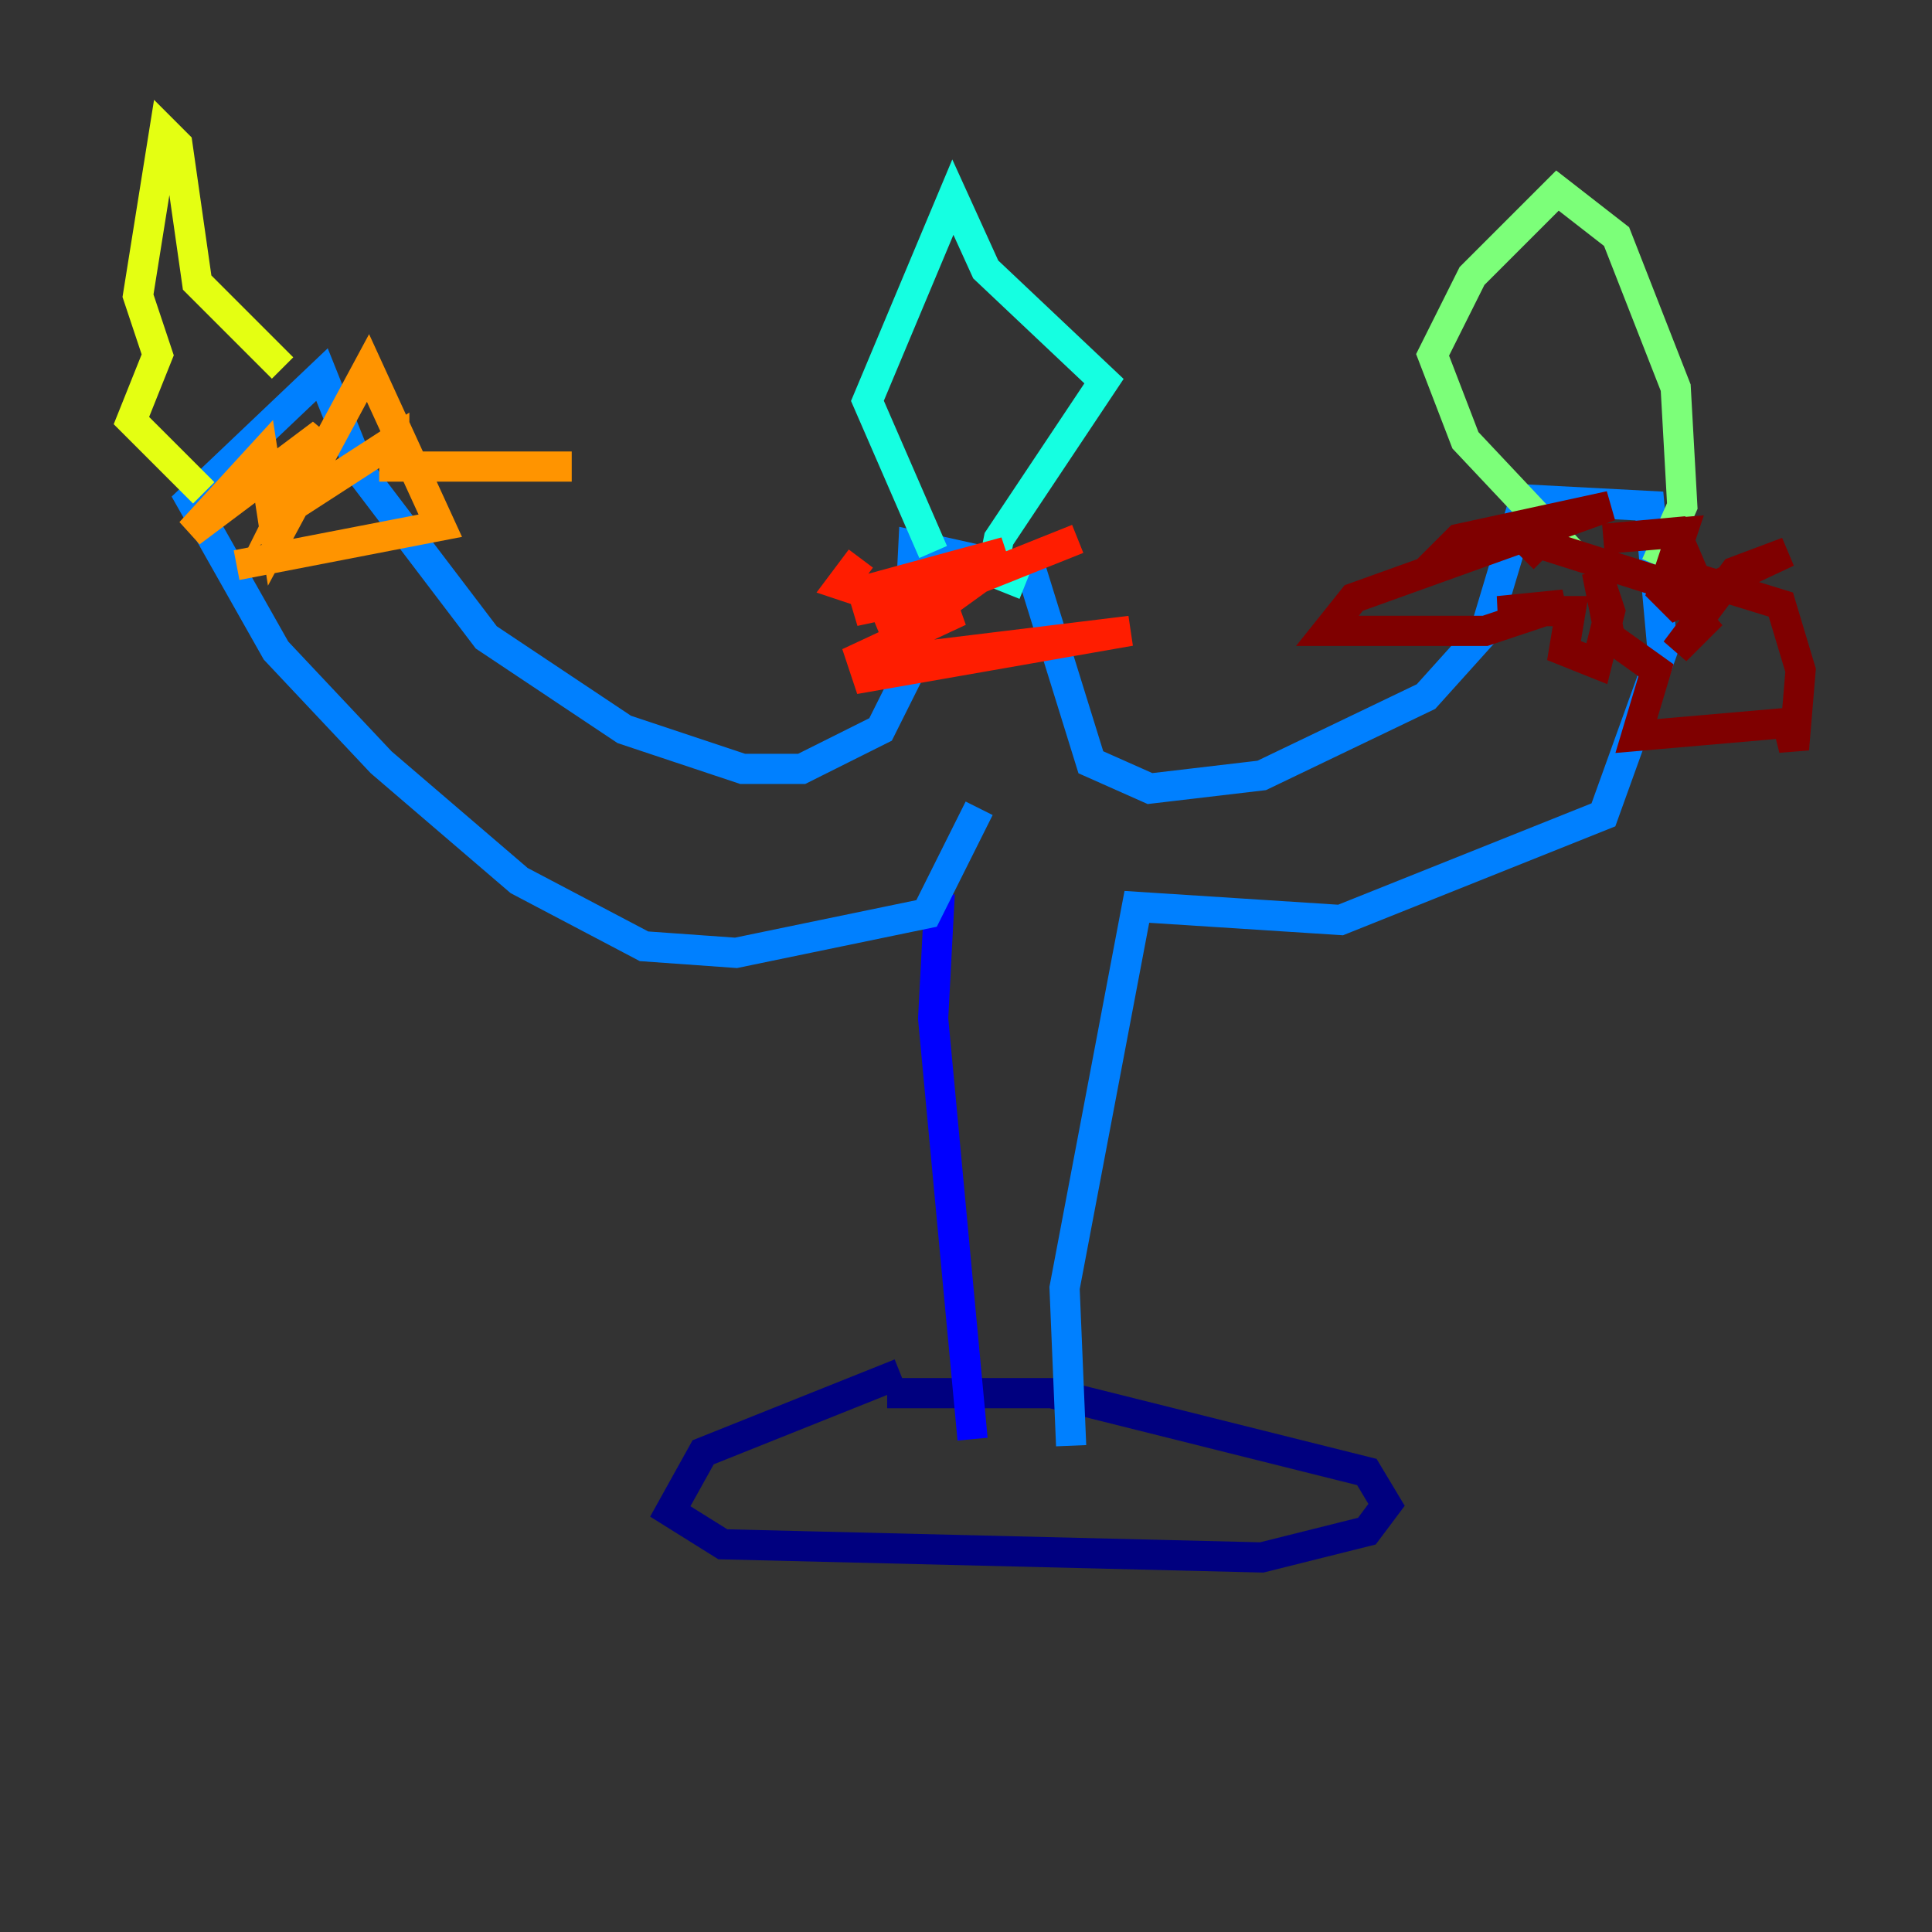 <?xml version="1.0" encoding="utf-8" ?>
<svg baseProfile="tiny" height="128" version="1.2" viewBox="0,0,128,128" width="128" xmlns="http://www.w3.org/2000/svg" xmlns:ev="http://www.w3.org/2001/xml-events" xmlns:xlink="http://www.w3.org/1999/xlink"><rect x="0" y="0" width="128" height="128" fill="#333333" stroke="none"/><defs /><polyline fill="none" points="59.646,90.993 46.585,96.218 44.408,100.136 47.891,102.313 83.592,103.184 90.558,101.442 91.864,99.701 90.558,97.524 69.66,92.299 58.776,92.299" stroke="#00007f" stroke-width="2" /><polyline fill="none" points="64.435,95.347 61.823,67.483 62.258,59.211" stroke="#0000ff" stroke-width="2" /><polyline fill="none" points="70.966,95.782 70.531,85.333 75.32,60.082 88.816,60.952 106.231,53.986 110.15,43.102 109.279,33.524 101.007,33.088 98.395,41.796 94.476,46.15 83.592,51.374 76.191,52.245 72.272,50.503 68.354,37.878 60.517,36.136 60.082,44.843 58.34,48.327 53.116,50.939 49.197,50.939 41.361,48.327 32.218,42.231 23.946,31.347 21.333,24.816 12.626,33.088 18.286,43.102 25.252,50.503 34.395,58.34 42.667,62.694 48.762,63.129 61.388,60.517 64.871,53.551" stroke="#0080ff" stroke-width="2" /><polyline fill="none" points="61.823,36.571 57.469,26.558 63.129,13.061 65.306,17.85 73.143,25.252 66.177,35.701 65.742,37.878 67.918,38.748" stroke="#15ffe1" stroke-width="2" /><polyline fill="none" points="104.054,36.571 97.088,29.17 94.912,23.51 97.524,18.286 103.184,12.626 107.102,15.674 111.02,25.687 111.456,33.524 109.714,37.442" stroke="#7cff79" stroke-width="2" /><polyline fill="none" points="18.721,24.381 13.061,18.721 11.755,9.578 10.884,8.707 9.143,19.592 10.449,23.51 8.707,27.864 13.497,32.653" stroke="#e4ff12" stroke-width="2" /><polyline fill="none" points="15.674,37.442 29.17,34.83 24.381,24.381 18.286,35.701 17.415,30.041 12.626,35.265 21.333,28.735 18.721,33.959 26.122,29.17 26.122,30.912 37.878,30.912" stroke="#ff9400" stroke-width="2" /><polyline fill="none" points="57.034,37.007 55.728,38.748 57.034,39.184 66.612,36.571 56.599,40.49 62.694,39.184 58.34,41.796 63.565,40.49 57.034,43.537 57.469,44.843 74.884,41.796 57.034,43.973 64.871,38.313 71.401,35.701" stroke="#ff1d00" stroke-width="2" /><polyline fill="none" points="98.395,36.571 95.782,36.571 96.653,35.701 106.667,33.524 89.687,39.619 87.946,41.796 98.395,41.796 103.619,40.054 99.265,40.49 104.054,40.49 103.619,43.102 105.796,43.973 106.667,40.49 105.796,37.878 106.667,42.231 109.714,44.408 108.408,48.762 118.422,47.891 118.857,49.633 119.293,44.408 117.986,40.054 112.326,38.313 111.02,35.265 106.231,35.701 111.456,35.265 110.15,39.184 111.02,40.054 118.422,36.571 114.939,37.878 111.02,43.102 112.762,41.361 110.585,38.748 101.007,35.701 102.313,37.007" stroke="#7f0000" stroke-width="2" /></svg>